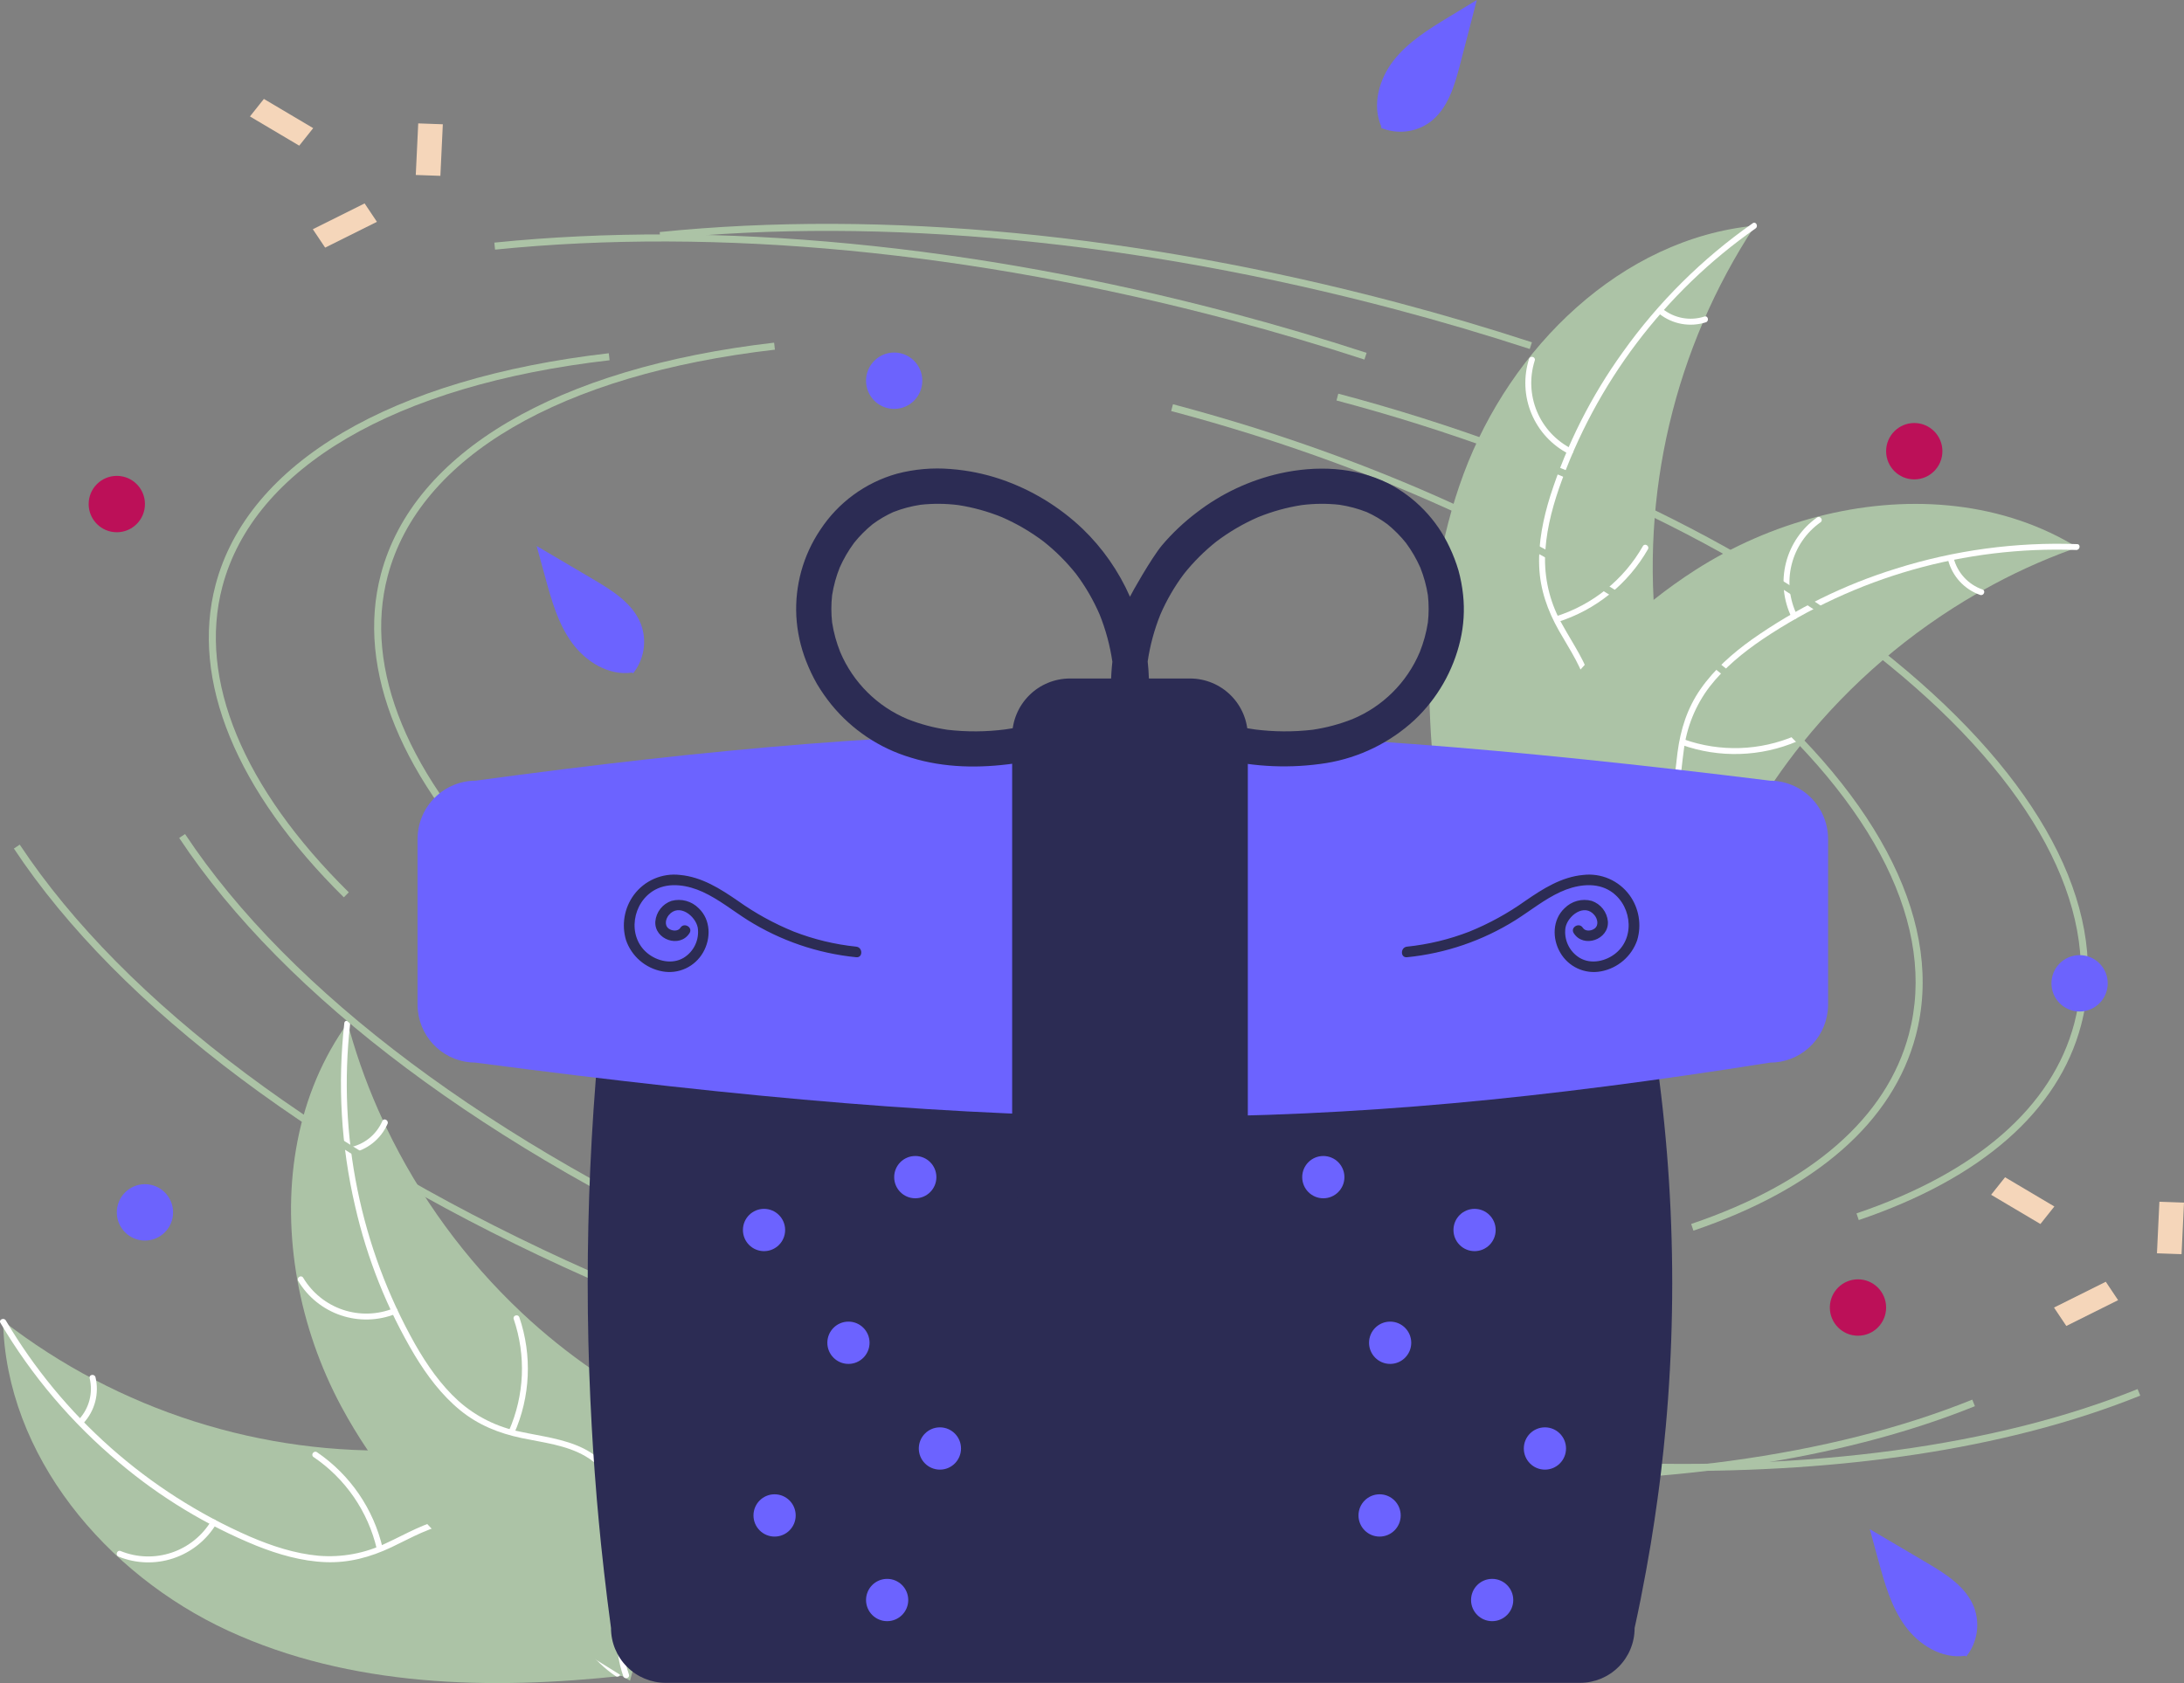 <svg width="288" height="222" viewBox="0 0 288 222" fill="none" xmlns="http://www.w3.org/2000/svg">
<rect x="0" y="0" width="288" height="222" fill="#808080" stroke="none"/>
<g clip-path="url(#clip0_1320_8662)">
<path d="M193.002 62.509C199.18 45.863 213.777 31.48 231.418 29.769C220.812 45.895 216.241 65.261 218.512 84.441C219.415 91.834 221.187 99.963 217.21 106.255C214.735 110.171 210.374 112.581 205.878 113.669C201.383 114.757 196.698 114.673 192.074 114.582L191.039 115.094C187.786 97.636 186.823 79.155 193.002 62.509Z" fill="#ACC3A6"/>
<path d="M231.503 30.131C219.478 38.55 210.405 50.552 205.574 64.433C204.557 67.413 203.784 70.524 203.739 73.689C203.719 76.774 204.524 79.808 206.07 82.475C207.462 84.992 209.176 87.404 209.933 90.216C210.731 93.179 210.081 96.177 208.451 98.737C206.457 101.87 203.458 104.098 200.45 106.174C197.11 108.48 193.605 110.822 191.562 114.444C191.314 114.882 190.649 114.472 190.896 114.034C194.451 107.732 201.913 105.443 206.477 100.09C208.607 97.593 209.999 94.437 209.341 91.111C208.765 88.203 206.999 85.714 205.568 83.178C204.065 80.516 203.084 77.752 202.969 74.672C202.852 71.521 203.505 68.372 204.442 65.379C206.616 58.608 209.839 52.222 213.993 46.454C218.697 39.845 224.495 34.091 231.135 29.441C231.546 29.153 231.912 29.846 231.503 30.131V30.131Z" fill="white"/>
<path d="M206.867 59.871C204.653 58.743 202.911 56.863 201.953 54.566C200.995 52.27 200.883 49.707 201.636 47.335C201.79 46.856 202.541 47.074 202.386 47.553C201.681 49.761 201.786 52.148 202.682 54.285C203.579 56.421 205.208 58.166 207.276 59.205C207.725 59.431 207.313 60.096 206.867 59.871Z" fill="white"/>
<path d="M205.197 81.292C210.039 79.76 214.126 76.455 216.644 72.037C216.894 71.599 217.559 72.01 217.31 72.447C214.681 77.04 210.42 80.47 205.378 82.054C204.898 82.204 204.719 81.442 205.197 81.292V81.292Z" fill="white"/>
<path d="M219.232 40.734C219.997 41.349 220.904 41.764 221.869 41.942C222.835 42.12 223.829 42.054 224.763 41.752C225.242 41.595 225.42 42.358 224.945 42.513C223.911 42.843 222.813 42.914 221.746 42.72C220.678 42.526 219.675 42.073 218.822 41.401C218.737 41.344 218.676 41.257 218.652 41.157C218.628 41.057 218.643 40.951 218.694 40.862C218.749 40.774 218.836 40.711 218.937 40.687C219.037 40.663 219.143 40.68 219.232 40.734V40.734Z" fill="white"/>
<path d="M273.938 72.2C273.642 72.306 273.346 72.413 273.048 72.525C269.075 73.975 265.227 75.746 261.541 77.821C261.253 77.977 260.964 78.139 260.682 78.303C251.854 83.396 244.047 90.087 237.656 98.036C235.116 101.202 232.82 104.556 230.788 108.071C227.982 112.925 225.325 118.411 221.204 121.949C220.778 122.322 220.33 122.67 219.861 122.988L191.742 116.32C191.686 116.273 191.628 116.232 191.571 116.185L190.437 115.97C190.529 115.781 190.628 115.588 190.72 115.399C190.773 115.289 190.833 115.181 190.886 115.072C190.923 114.999 190.961 114.926 190.99 114.859C191.003 114.835 191.015 114.81 191.026 114.793C191.056 114.725 191.09 114.665 191.118 114.604C191.672 113.52 192.235 112.438 192.806 111.359C192.807 111.352 192.807 111.352 192.815 111.347C197.188 103.131 202.283 95.208 208.416 88.312C208.601 88.105 208.787 87.891 208.984 87.687C211.766 84.594 214.796 81.734 218.042 79.136C219.825 77.719 221.678 76.393 223.594 75.164C228.551 71.997 233.975 69.631 239.665 68.153C251.011 65.209 263.169 65.933 273.177 71.748C273.433 71.897 273.683 72.045 273.938 72.2Z" fill="#ACC3A6"/>
<path d="M273.79 72.543C259.13 72.009 244.675 76.118 232.478 84.286C229.876 86.052 227.389 88.07 225.452 90.57C223.583 93.021 222.403 95.929 222.034 98.992C221.634 101.84 221.553 104.801 220.468 107.502C219.325 110.35 217.004 112.351 214.165 113.412C210.69 114.71 206.957 114.68 203.308 114.523C199.256 114.349 195.051 114.104 191.243 115.763C190.782 115.964 190.497 115.235 190.958 115.034C197.583 112.148 204.915 114.822 211.776 113.302C214.977 112.593 217.984 110.913 219.457 107.86C220.744 105.19 220.83 102.138 221.211 99.25C221.611 96.217 222.487 93.419 224.247 90.89C226.046 88.304 228.46 86.184 231.005 84.359C236.81 80.264 243.22 77.11 250.002 75.01C257.729 72.572 265.815 71.475 273.911 71.769C274.412 71.787 274.288 72.561 273.79 72.543L273.79 72.543Z" fill="white"/>
<path d="M236.251 81.424C235.161 79.188 234.901 76.636 235.515 74.224C236.13 71.812 237.58 69.698 239.606 68.259C240.017 67.969 240.486 68.596 240.075 68.886C238.185 70.223 236.834 72.192 236.267 74.439C235.699 76.686 235.951 79.062 236.978 81.139C237.201 81.59 236.472 81.873 236.251 81.424V81.424Z" fill="white"/>
<path d="M222.048 97.52C226.834 99.218 232.084 99.045 236.749 97.037C237.211 96.838 237.495 97.567 237.034 97.766C232.175 99.847 226.712 100.015 221.735 98.238C221.261 98.068 221.576 97.352 222.048 97.52Z" fill="white"/>
<path d="M257.622 73.604C257.864 74.558 258.338 75.436 259.002 76.16C259.666 76.885 260.5 77.433 261.427 77.754C261.904 77.918 261.588 78.634 261.115 78.472C260.091 78.111 259.172 77.505 258.436 76.706C257.701 75.908 257.171 74.941 256.895 73.89C256.861 73.793 256.864 73.686 256.905 73.592C256.946 73.498 257.022 73.423 257.116 73.382C257.213 73.345 257.32 73.347 257.415 73.389C257.509 73.43 257.584 73.508 257.622 73.604V73.604Z" fill="white"/>
<path d="M30.079 215.091C13.982 207.66 0.772 191.988 0.402 174.232C15.648 186.047 34.573 192.078 53.829 191.256C61.254 190.913 69.477 189.755 75.438 194.205C79.147 196.973 81.216 201.513 81.959 206.087C82.702 210.662 82.264 215.337 81.825 219.95L82.257 221.024C64.639 222.955 46.177 222.521 30.079 215.091Z" fill="#ACC3A6"/>
<path d="M0.769 174.174C8.238 186.826 19.496 196.798 32.943 202.674C35.831 203.915 38.869 204.922 42.015 205.206C45.083 205.459 48.163 204.884 50.934 203.54C53.543 202.34 56.073 200.809 58.928 200.265C61.937 199.691 64.871 200.568 67.295 202.39C70.262 204.619 72.252 207.783 74.092 210.946C76.134 214.457 78.199 218.136 81.649 220.452C82.067 220.732 81.608 221.366 81.191 221.086C75.189 217.057 73.474 209.429 68.493 204.464C66.168 202.147 63.133 200.518 59.774 200.925C56.837 201.28 54.226 202.857 51.595 204.095C48.832 205.396 46.009 206.168 42.935 206.05C39.791 205.929 36.707 205.038 33.799 203.877C27.226 201.193 21.114 197.49 15.689 192.904C9.467 187.704 4.18 181.476 0.054 174.49C-0.201 174.057 0.516 173.744 0.769 174.174H0.769Z" fill="white"/>
<path d="M28.502 201.038C27.212 203.165 25.209 204.763 22.852 205.547C20.494 206.331 17.936 206.25 15.633 205.318C15.167 205.127 15.44 204.394 15.906 204.584C18.049 205.456 20.433 205.531 22.627 204.797C24.82 204.062 26.68 202.566 27.869 200.578C28.128 200.147 28.759 200.608 28.502 201.038Z" fill="white"/>
<path d="M49.691 204.324C48.532 199.37 45.552 195.036 41.346 192.186C40.929 191.904 41.387 191.27 41.804 191.552C46.175 194.526 49.267 199.042 50.462 204.2C50.576 204.692 49.804 204.813 49.691 204.324Z" fill="white"/>
<path d="M10.392 187.237C11.062 186.518 11.544 185.644 11.794 184.692C12.043 183.741 12.053 182.742 11.823 181.786C11.703 181.296 12.475 181.176 12.594 181.663C12.844 182.72 12.832 183.823 12.558 184.875C12.284 185.927 11.758 186.895 11.025 187.696C10.962 187.777 10.87 187.832 10.769 187.848C10.668 187.864 10.564 187.841 10.479 187.783C10.396 187.722 10.34 187.63 10.323 187.528C10.307 187.426 10.332 187.321 10.392 187.237Z" fill="white"/>
<path d="M45.834 134.949C45.918 135.253 46.001 135.557 46.091 135.863C47.234 139.942 48.706 143.921 50.492 147.761C50.625 148.06 50.765 148.361 50.906 148.656C55.307 157.861 61.376 166.168 68.803 173.154C71.761 175.931 74.926 178.478 78.27 180.774C82.888 183.944 88.147 187.014 91.355 191.399C91.695 191.853 92.007 192.327 92.288 192.819L83.53 220.413C83.479 220.465 83.433 220.52 83.382 220.573L83.083 221.691C82.902 221.585 82.717 221.471 82.536 221.364C82.431 221.303 82.328 221.236 82.223 221.174C82.153 221.132 82.084 221.089 82.019 221.054C81.996 221.04 81.973 221.025 81.956 221.013C81.891 220.979 81.834 220.939 81.775 220.907C80.738 220.271 79.704 219.628 78.673 218.975C78.667 218.973 78.667 218.973 78.662 218.965C70.817 213.976 63.318 208.286 56.92 201.637C56.727 201.436 56.528 201.235 56.34 201.022C53.472 198.009 50.855 194.766 48.515 191.325C47.239 189.437 46.06 187.485 44.982 185.478C42.205 180.285 40.26 174.687 39.22 168.889C37.146 157.331 38.785 145.236 45.327 135.675C45.495 135.43 45.661 135.192 45.834 134.949Z" fill="#ACC3A6"/>
<path d="M46.164 135.122C44.526 149.731 47.523 164.485 54.73 177.29C56.291 180.023 58.111 182.66 60.452 184.784C62.75 186.837 65.555 188.236 68.574 188.835C71.379 189.451 74.319 189.755 76.925 191.043C79.672 192.401 81.488 194.871 82.329 197.788C83.359 201.358 83.047 205.086 82.615 208.72C82.136 212.756 81.575 216.94 82.938 220.87C83.103 221.346 82.356 221.575 82.191 221.099C79.819 214.262 83.034 207.137 82.04 200.167C81.576 196.914 80.131 193.783 77.204 192.081C74.645 190.593 71.614 190.276 68.769 189.678C65.782 189.049 63.063 187.962 60.68 186.013C58.242 184.019 56.315 181.448 54.691 178.766C51.055 172.658 48.4 166.014 46.824 159.079C44.98 151.173 44.5 143.011 45.404 134.943C45.46 134.444 46.22 134.626 46.164 135.122V135.122Z" fill="white"/>
<path d="M52.167 173.304C49.859 174.223 47.3 174.291 44.947 173.495C42.593 172.699 40.599 171.09 39.32 168.957C39.063 168.524 39.722 168.103 39.979 168.536C41.167 170.525 43.025 172.023 45.217 172.76C47.41 173.497 49.794 173.425 51.938 172.555C52.404 172.367 52.631 173.116 52.167 173.304Z" fill="white"/>
<path d="M67.111 188.711C69.162 184.056 69.386 178.798 67.74 173.985C67.577 173.508 68.324 173.279 68.487 173.755C70.191 178.767 69.946 184.239 67.801 189.078C67.597 189.539 66.908 189.17 67.111 188.711Z" fill="white"/>
<path d="M45.999 151.358C46.966 151.189 47.876 150.781 48.647 150.172C49.418 149.563 50.026 148.772 50.417 147.869C50.615 147.406 51.304 147.776 51.107 148.236C50.671 149.231 49.998 150.104 49.148 150.779C48.297 151.454 47.295 151.91 46.229 152.107C46.13 152.134 46.024 152.122 45.933 152.074C45.843 152.025 45.774 151.945 45.741 151.847C45.711 151.748 45.721 151.641 45.77 151.549C45.818 151.458 45.901 151.389 45.999 151.358Z" fill="white"/>
<path d="M67.144 116.966C52.92 102.934 46.912 88.295 50.227 75.746C54.481 59.643 73.382 48.508 102.081 45.198L102.187 46.122C73.887 49.386 55.275 60.27 51.124 75.984C47.898 88.197 53.818 102.516 67.795 116.304L67.144 116.966Z" fill="#ACC3A6"/>
<path d="M204.383 166.775C186.631 166.775 167.339 164.131 148.177 159.048C124.481 152.762 102.754 143.273 85.346 131.608L85.861 130.835C103.186 142.444 124.817 151.889 148.415 158.149C169.74 163.807 191.225 166.428 210.54 165.737L210.573 166.665C208.534 166.739 206.47 166.775 204.383 166.775Z" fill="#ACC3A6"/>
<path d="M245.11 160.929L244.813 160.048C260.69 154.669 270.621 146.003 273.531 134.987C277.231 120.984 269.194 104.733 250.9 89.229C232.513 73.647 205.999 60.717 176.241 52.823L176.478 51.924C206.366 59.853 233.01 72.85 251.499 88.52C270.081 104.268 278.225 120.855 274.428 135.225C271.435 146.557 261.296 155.445 245.11 160.929Z" fill="#ACC3A6"/>
<path d="M99.319 167.164C64.436 151.66 37.556 131.547 23.631 110.527L24.404 110.013C38.233 130.887 64.972 150.881 99.695 166.314L99.319 167.164Z" fill="#ACC3A6"/>
<path d="M221.965 194.022C218.367 194.022 214.707 193.941 210.986 193.78L211.026 192.852C238.794 194.056 263.294 190.726 281.883 183.22L282.23 184.082C266.015 190.63 245.347 194.022 221.965 194.022Z" fill="#ACC3A6"/>
<path d="M201.725 46.032C195.96 44.151 190.029 42.4 184.099 40.826C149.972 31.773 116.424 28.558 87.082 31.532L86.989 30.607C116.441 27.623 150.103 30.846 184.336 39.927C190.283 41.505 196.231 43.262 202.012 45.148L201.725 46.032Z" fill="#ACC3A6"/>
<path d="M45.343 118.36C31.119 104.328 25.111 89.69 28.426 77.141C32.681 61.037 51.581 49.903 80.28 46.593L80.386 47.517C52.086 50.78 33.475 61.665 29.323 77.379C26.097 89.591 32.017 103.91 45.994 117.698L45.343 118.36Z" fill="#ACC3A6"/>
<path d="M182.582 168.17C164.83 168.17 145.538 165.526 126.376 160.442C102.68 154.156 80.953 144.667 63.545 133.002L64.06 132.229C81.385 143.838 103.016 153.284 126.614 159.544C147.939 165.201 169.424 167.823 188.739 167.131L188.772 168.06C186.733 168.133 184.669 168.17 182.582 168.17Z" fill="#ACC3A6"/>
<path d="M223.309 162.324L223.012 161.443C238.889 156.063 248.82 147.398 251.73 136.382C255.43 122.378 247.393 106.128 229.099 90.624C210.712 75.041 184.198 62.112 154.44 54.217L154.677 53.318C184.565 61.248 211.209 74.244 229.698 89.914C248.28 105.663 256.424 122.25 252.627 136.62C249.634 147.952 239.495 156.84 223.309 162.324Z" fill="#ACC3A6"/>
<path d="M77.518 168.558C42.635 153.055 15.755 132.941 1.83 111.922L2.603 111.408C16.432 132.281 43.171 152.276 77.894 167.708L77.518 168.558Z" fill="#ACC3A6"/>
<path d="M200.164 195.416C196.566 195.416 192.906 195.336 189.186 195.175L189.225 194.246C216.993 195.451 241.494 192.121 260.082 184.614L260.429 185.477C244.214 192.024 223.546 195.416 200.164 195.416Z" fill="#ACC3A6"/>
<path d="M179.924 47.426C174.159 45.545 168.229 43.794 162.298 42.221C128.171 33.167 94.624 29.953 65.282 32.926L65.188 32.001C94.64 29.018 128.302 32.24 162.535 41.322C168.483 42.9 174.43 44.656 180.212 46.543L179.924 47.426Z" fill="#ACC3A6"/>
<path d="M87.763 116.454C85.857 116.456 84.03 117.216 82.682 118.567C81.334 119.918 80.576 121.749 80.574 123.659C77.84 143.828 76.927 164.202 77.846 184.535C77.901 185.833 77.961 187.021 78.031 188.166C78.133 190.058 78.263 192.055 78.416 194.104C78.504 195.312 78.597 196.524 78.699 197.732C78.869 199.699 79.056 201.698 79.255 203.673C79.38 204.88 79.51 206.092 79.649 207.3C79.915 209.671 80.217 212.103 80.572 214.732C80.568 216.647 81.324 218.485 82.672 219.842C84.021 221.199 85.852 221.964 87.763 221.968H208.364C210.27 221.966 212.098 221.206 213.446 219.856C214.794 218.505 215.552 216.674 215.554 214.763L215.559 214.714C216.097 212.261 216.597 209.762 217.047 207.285C217.287 205.979 217.495 204.793 217.682 203.659C218.02 201.594 218.321 199.596 218.575 197.72C218.75 196.46 218.907 195.241 219.044 194.093C219.268 192.215 219.471 190.274 219.664 188.159C219.77 187.009 219.867 185.822 219.961 184.529V184.528C221.436 164.149 219.953 143.662 215.559 123.709L215.554 123.659C215.552 121.749 214.794 119.918 213.446 118.567C212.098 117.216 210.27 116.456 208.364 116.454L87.763 116.454Z" fill="#2C2C54"/>
<path d="M152.746 147.298C126.615 147.298 98.925 144.919 62.685 140.158H62.681C60.803 140.156 58.991 139.458 57.594 138.2C56.197 136.941 55.312 135.21 55.11 133.339C55.077 133.057 55.061 132.774 55.062 132.491V110.644C55.061 110.597 55.063 110.551 55.068 110.504C55.109 108.497 55.932 106.585 57.361 105.178C58.79 103.771 60.712 102.98 62.715 102.975C125.765 94.384 164.065 94.385 233.441 102.976H233.444C235.446 102.99 237.364 103.787 238.787 105.198C240.211 106.61 241.027 108.523 241.061 110.529C241.065 110.567 241.067 110.606 241.066 110.644V132.491C241.067 132.775 241.051 133.059 241.018 133.341C240.812 135.217 239.922 136.952 238.518 138.21C237.114 139.469 235.296 140.164 233.412 140.16C203.438 144.918 178.871 147.298 152.746 147.298Z" fill="#6C63FF"/>
<path d="M156.938 162.471H141.083C139.065 162.469 137.13 161.665 135.703 160.235C134.276 158.805 133.474 156.866 133.471 154.844V97.122C133.474 95.1 134.276 93.161 135.703 91.731C137.13 90.302 139.065 89.497 141.083 89.495H156.938C158.956 89.497 160.89 90.301 162.317 91.731C163.744 93.161 164.547 95.1 164.549 97.122V154.844C164.547 156.866 163.744 158.805 162.317 160.235C160.89 161.665 158.956 162.469 156.938 162.471Z" fill="#2C2C54"/>
<path d="M192.934 78.45C192.819 77.368 192.617 76.296 192.329 75.247C192.019 74.196 191.626 73.171 191.154 72.181C189.463 68.544 186.61 65.576 183.047 63.745C178.624 61.564 173.565 61.385 168.81 62.436C164.813 63.334 161.06 65.094 157.812 67.596C156.129 68.867 154.59 70.321 153.225 71.931C151.817 73.625 149.196 78.279 149.007 78.71C147.525 75.339 145.399 72.291 142.748 69.739C139.667 66.808 135.99 64.581 131.968 63.21C129.83 62.488 127.611 62.036 125.361 61.864C122.98 61.666 120.584 61.876 118.273 62.484C114.124 63.649 110.534 66.278 108.167 69.887C105.912 73.241 104.804 77.238 105.011 81.278C105.125 83.317 105.564 85.325 106.311 87.225C106.711 88.254 107.186 89.252 107.732 90.212C108.296 91.159 108.927 92.065 109.62 92.923C112.339 96.267 116.002 98.711 120.13 99.936C124.536 101.301 129.21 101.345 133.742 100.705C138.395 100.047 142.874 98.537 147.256 96.884C147.841 96.664 148.423 96.437 149.006 96.212C152.902 97.714 156.832 99.162 160.91 100.082C165.498 101.192 170.26 101.384 174.922 100.645C179.268 99.93 183.308 97.953 186.542 94.957C189.534 92.135 191.628 88.491 192.562 84.482C193.023 82.506 193.149 80.467 192.934 78.45ZM132.532 96.214C130.017 96.537 127.472 96.552 124.953 96.259C123.148 95.996 121.38 95.525 119.683 94.853C115.685 93.184 112.498 90.013 110.804 86.019C110.298 84.759 109.937 83.446 109.73 82.105C109.596 80.911 109.596 79.706 109.729 78.513C109.926 77.257 110.264 76.027 110.736 74.847C111.247 73.7 111.881 72.612 112.628 71.602C113.352 70.698 114.17 69.875 115.068 69.146C115.92 68.514 116.836 67.976 117.802 67.54C118.955 67.089 120.154 66.768 121.377 66.582C123.034 66.398 124.707 66.412 126.361 66.621C128.33 66.926 130.256 67.458 132.102 68.207C134.066 69.061 135.921 70.145 137.63 71.437C139.211 72.692 140.645 74.124 141.902 75.705C143.147 77.364 144.191 79.166 145.013 81.072C145.811 83.061 146.371 85.137 146.683 87.258L146.686 87.289C146.565 88.354 146.504 89.426 146.504 90.498C146.505 90.911 146.523 91.324 146.544 91.736C146.348 91.925 146.185 92.146 146.061 92.388C142.83 93.658 139.518 94.711 136.147 95.539C134.952 95.815 133.747 96.04 132.532 96.214ZM188.293 82.104C188.086 83.446 187.725 84.76 187.219 86.019C185.533 90.019 182.343 93.193 178.34 94.853C176.643 95.525 174.875 95.996 173.07 96.259C170.546 96.552 167.997 96.537 165.478 96.213C161.003 95.571 156.686 94.156 152.463 92.576C152.289 92.511 152.117 92.442 151.943 92.377C151.825 92.138 151.669 91.92 151.48 91.732C151.555 90.236 151.509 88.735 151.342 87.246C151.654 85.129 152.214 83.057 153.01 81.072C153.832 79.166 154.876 77.364 156.121 75.705C157.378 74.124 158.812 72.692 160.393 71.437C162.102 70.145 163.957 69.061 165.921 68.207C167.767 67.458 169.693 66.926 171.662 66.621C173.316 66.412 174.989 66.398 176.646 66.582C177.869 66.768 179.068 67.089 180.221 67.54C181.187 67.976 182.103 68.515 182.955 69.146C183.853 69.875 184.671 70.699 185.395 71.602C186.142 72.612 186.776 73.7 187.287 74.847C187.759 76.027 188.097 77.257 188.294 78.513C188.427 79.706 188.427 80.911 188.293 82.104Z" fill="#2C2C54"/>
<path d="M100.751 165.028C102.288 165.028 103.534 163.779 103.534 162.239C103.534 160.699 102.288 159.45 100.751 159.45C99.214 159.45 97.968 160.699 97.968 162.239C97.968 163.779 99.214 165.028 100.751 165.028Z" fill="#6C63FF"/>
<path d="M120.697 158.056C122.234 158.056 123.48 156.807 123.48 155.267C123.48 153.726 122.234 152.478 120.697 152.478C119.16 152.478 117.914 153.726 117.914 155.267C117.914 156.807 119.16 158.056 120.697 158.056Z" fill="#6C63FF"/>
<path d="M111.883 179.902C113.421 179.902 114.667 178.653 114.667 177.113C114.667 175.573 113.421 174.324 111.883 174.324C110.346 174.324 109.1 175.573 109.1 177.113C109.1 178.653 110.346 179.902 111.883 179.902Z" fill="#6C63FF"/>
<path d="M194.449 165.028C195.986 165.028 197.232 163.779 197.232 162.239C197.232 160.699 195.986 159.45 194.449 159.45C192.912 159.45 191.666 160.699 191.666 162.239C191.666 163.779 192.912 165.028 194.449 165.028Z" fill="#6C63FF"/>
<path d="M174.503 158.056C176.04 158.056 177.286 156.807 177.286 155.267C177.286 153.726 176.04 152.478 174.503 152.478C172.966 152.478 171.72 153.726 171.72 155.267C171.72 156.807 172.966 158.056 174.503 158.056Z" fill="#6C63FF"/>
<path d="M183.316 179.902C184.853 179.902 186.099 178.653 186.099 177.113C186.099 175.573 184.853 174.324 183.316 174.324C181.779 174.324 180.533 175.573 180.533 177.113C180.533 178.653 181.779 179.902 183.316 179.902Z" fill="#6C63FF"/>
<path d="M196.768 213.834C198.305 213.834 199.551 212.585 199.551 211.045C199.551 209.505 198.305 208.256 196.768 208.256C195.231 208.256 193.985 209.505 193.985 211.045C193.985 212.585 195.231 213.834 196.768 213.834Z" fill="#6C63FF"/>
<path d="M203.726 193.847C205.263 193.847 206.509 192.598 206.509 191.058C206.509 189.517 205.263 188.269 203.726 188.269C202.189 188.269 200.943 189.517 200.943 191.058C200.943 192.598 202.189 193.847 203.726 193.847Z" fill="#6C63FF"/>
<path d="M181.925 202.678C183.462 202.678 184.708 201.43 184.708 199.889C184.708 198.349 183.462 197.1 181.925 197.1C180.388 197.1 179.142 198.349 179.142 199.889C179.142 201.43 180.388 202.678 181.925 202.678Z" fill="#6C63FF"/>
<path d="M116.986 213.834C118.523 213.834 119.769 212.585 119.769 211.045C119.769 209.505 118.523 208.256 116.986 208.256C115.449 208.256 114.203 209.505 114.203 211.045C114.203 212.585 115.449 213.834 116.986 213.834Z" fill="#6C63FF"/>
<path d="M123.944 193.847C125.481 193.847 126.727 192.598 126.727 191.058C126.727 189.517 125.481 188.269 123.944 188.269C122.407 188.269 121.161 189.517 121.161 191.058C121.161 192.598 122.407 193.847 123.944 193.847Z" fill="#6C63FF"/>
<path d="M102.143 202.678C103.68 202.678 104.926 201.43 104.926 199.889C104.926 198.349 103.68 197.1 102.143 197.1C100.606 197.1 99.36 198.349 99.36 199.889C99.36 201.43 100.606 202.678 102.143 202.678Z" fill="#6C63FF"/>
<path d="M182.107 16.862C183.161 17.303 184.311 17.464 185.445 17.331C186.579 17.197 187.66 16.773 188.583 16.1C190.937 14.341 191.819 11.27 192.558 8.423L194.741 0L191.054 2.243C188.402 3.856 185.69 5.523 183.775 7.971C181.861 10.42 180.893 13.852 182.154 16.693" fill="#6C63FF"/>
<path d="M83.49 88.811C84.202 87.916 84.671 86.852 84.854 85.722C85.036 84.593 84.925 83.435 84.532 82.361C83.488 79.611 80.783 77.919 78.253 76.427L70.767 72.016L71.91 76.184C72.731 79.182 73.588 82.253 75.414 84.768C77.24 87.283 80.268 89.156 83.341 88.719" fill="#6C63FF"/>
<path d="M259.289 218.495C260.001 217.6 260.47 216.537 260.653 215.407C260.835 214.277 260.724 213.12 260.331 212.045C259.287 209.295 256.582 207.604 254.052 206.112L246.565 201.701L247.709 205.869C248.53 208.866 249.387 211.937 251.213 214.452C253.039 216.968 256.067 218.841 259.14 218.403" fill="#6C63FF"/>
<path d="M117.914 53.936C119.963 53.936 121.624 52.271 121.624 50.218C121.624 48.164 119.963 46.499 117.914 46.499C115.864 46.499 114.203 48.164 114.203 50.218C114.203 52.271 115.864 53.936 117.914 53.936Z" fill="#6C63FD"/>
<path d="M19.114 163.633C21.163 163.633 22.824 161.969 22.824 159.915C22.824 157.861 21.163 156.196 19.114 156.196C17.064 156.196 15.403 157.861 15.403 159.915C15.403 161.969 17.064 163.633 19.114 163.633Z" fill="#6C63FD"/>
<path d="M274.231 133.42C276.28 133.42 277.942 131.755 277.942 129.702C277.942 127.648 276.28 125.983 274.231 125.983C272.181 125.983 270.52 127.648 270.52 129.702C270.52 131.755 272.181 133.42 274.231 133.42Z" fill="#6C63FD"/>
<path d="M15.403 70.205C17.452 70.205 19.114 68.54 19.114 66.486C19.114 64.433 17.452 62.768 15.403 62.768C13.354 62.768 11.692 64.433 11.692 66.486C11.692 68.54 13.354 70.205 15.403 70.205Z" fill="#BC1058"/>
<path d="M245.008 176.184C247.058 176.184 248.719 174.519 248.719 172.465C248.719 170.411 247.058 168.746 245.008 168.746C242.959 168.746 241.298 170.411 241.298 172.465C241.298 174.519 242.959 176.184 245.008 176.184Z" fill="#BC1058"/>
<path d="M252.43 63.233C254.479 63.233 256.141 61.568 256.141 59.514C256.141 57.46 254.479 55.795 252.43 55.795C250.381 55.795 248.719 57.46 248.719 59.514C248.719 61.568 250.381 63.233 252.43 63.233Z" fill="#BC1058"/>
<path d="M89.724 122.374C89.403 122.883 88.626 122.809 88.189 122.491C87.583 122.05 87.779 121.2 88.196 120.698C89.523 119.101 91.718 120.787 92.014 122.372C92.124 123.145 92.005 123.933 91.672 124.639C91.339 125.345 90.807 125.937 90.141 126.343C88.627 127.242 86.661 126.791 85.359 125.715C82.644 123.471 83.383 118.977 86.399 117.353C88.324 116.317 90.757 116.771 92.653 117.639C94.788 118.617 96.623 120.114 98.597 121.363C102.928 124.079 107.827 125.756 112.911 126.261C113.801 126.352 113.795 124.957 112.911 124.866C110.094 124.575 107.327 123.907 104.686 122.882C102.073 121.82 99.592 120.456 97.296 118.817C94.972 117.221 92.544 115.67 89.668 115.406C88.507 115.27 87.331 115.445 86.26 115.912C85.188 116.379 84.259 117.122 83.567 118.066C82.952 118.91 82.54 119.886 82.364 120.917C82.188 121.947 82.252 123.005 82.552 124.006C82.913 125.054 83.545 125.986 84.383 126.709C85.221 127.432 86.235 127.92 87.322 128.122C88.369 128.321 89.451 128.186 90.418 127.739C91.385 127.291 92.188 126.552 92.716 125.625C93.775 123.79 93.74 121.326 92.141 119.805C91.683 119.338 91.109 119.002 90.479 118.83C89.848 118.658 89.183 118.657 88.552 118.827C87.971 119.024 87.459 119.386 87.08 119.87C86.701 120.353 86.47 120.937 86.417 121.55C86.263 123.931 89.636 125.122 90.926 123.078C91.406 122.317 90.202 121.617 89.724 122.374L89.724 122.374Z" fill="#2C2C54"/>
<path d="M208.723 122.374C209.043 122.883 209.821 122.809 210.258 122.491C210.864 122.05 210.668 121.2 210.25 120.698C208.923 119.101 206.729 120.787 206.433 122.372C206.323 123.145 206.442 123.933 206.775 124.639C207.107 125.345 207.64 125.937 208.306 126.343C209.819 127.242 211.786 126.791 213.088 125.715C215.803 123.471 215.063 118.977 212.048 117.353C210.123 116.317 207.689 116.771 205.793 117.639C203.659 118.617 201.824 120.114 199.85 121.363C195.519 124.079 190.62 125.756 185.536 126.261C184.646 126.352 184.652 124.957 185.536 124.866C188.353 124.575 191.119 123.907 193.761 122.882C196.374 121.82 198.854 120.456 201.151 118.817C203.475 117.221 205.903 115.67 208.779 115.406C209.94 115.27 211.116 115.445 212.187 115.912C213.259 116.379 214.188 117.122 214.88 118.066C215.495 118.91 215.907 119.886 216.083 120.917C216.259 121.947 216.195 123.005 215.895 124.006C215.534 125.054 214.902 125.986 214.064 126.709C213.226 127.432 212.212 127.92 211.124 128.122C210.078 128.321 208.996 128.186 208.029 127.739C207.062 127.291 206.258 126.552 205.731 125.625C204.672 123.79 204.706 121.326 206.305 119.805C206.764 119.338 207.337 119.002 207.968 118.83C208.599 118.658 209.264 118.657 209.895 118.827C210.476 119.024 210.988 119.386 211.367 119.87C211.746 120.353 211.977 120.937 212.03 121.55C212.184 123.931 208.811 125.122 207.521 123.078C207.041 122.317 208.245 121.617 208.723 122.374L208.723 122.374Z" fill="#2C2C54"/>
<path d="M41.299 16.902L39.46 19.213L32.96 15.36L34.798 13.049L41.299 16.902Z" fill="#F5D6BA"/>
<path d="M48.081 26.831L49.705 29.259L42.876 32.662L41.252 30.235L48.081 26.831Z" fill="#F5D6BA"/>
<path d="M55.151 16.276L58.395 16.392L58.072 23.194L54.827 23.079L55.151 16.276Z" fill="#F5D6BA"/>
<path d="M270.904 159.137L269.066 161.448L262.565 157.594L264.404 155.283L270.904 159.137Z" fill="#F5D6BA"/>
<path d="M277.687 169.065L279.31 171.493L272.481 174.897L270.858 172.469L277.687 169.065Z" fill="#F5D6BA"/>
<path d="M284.756 158.511L288 158.626L287.677 165.428L284.433 165.313L284.756 158.511Z" fill="#F5D6BA"/>
</g>
<defs>
<clipPath id="clip0_1320_8662">
<rect width="288" height="222" fill="white"/>
</clipPath>
</defs>
</svg>
